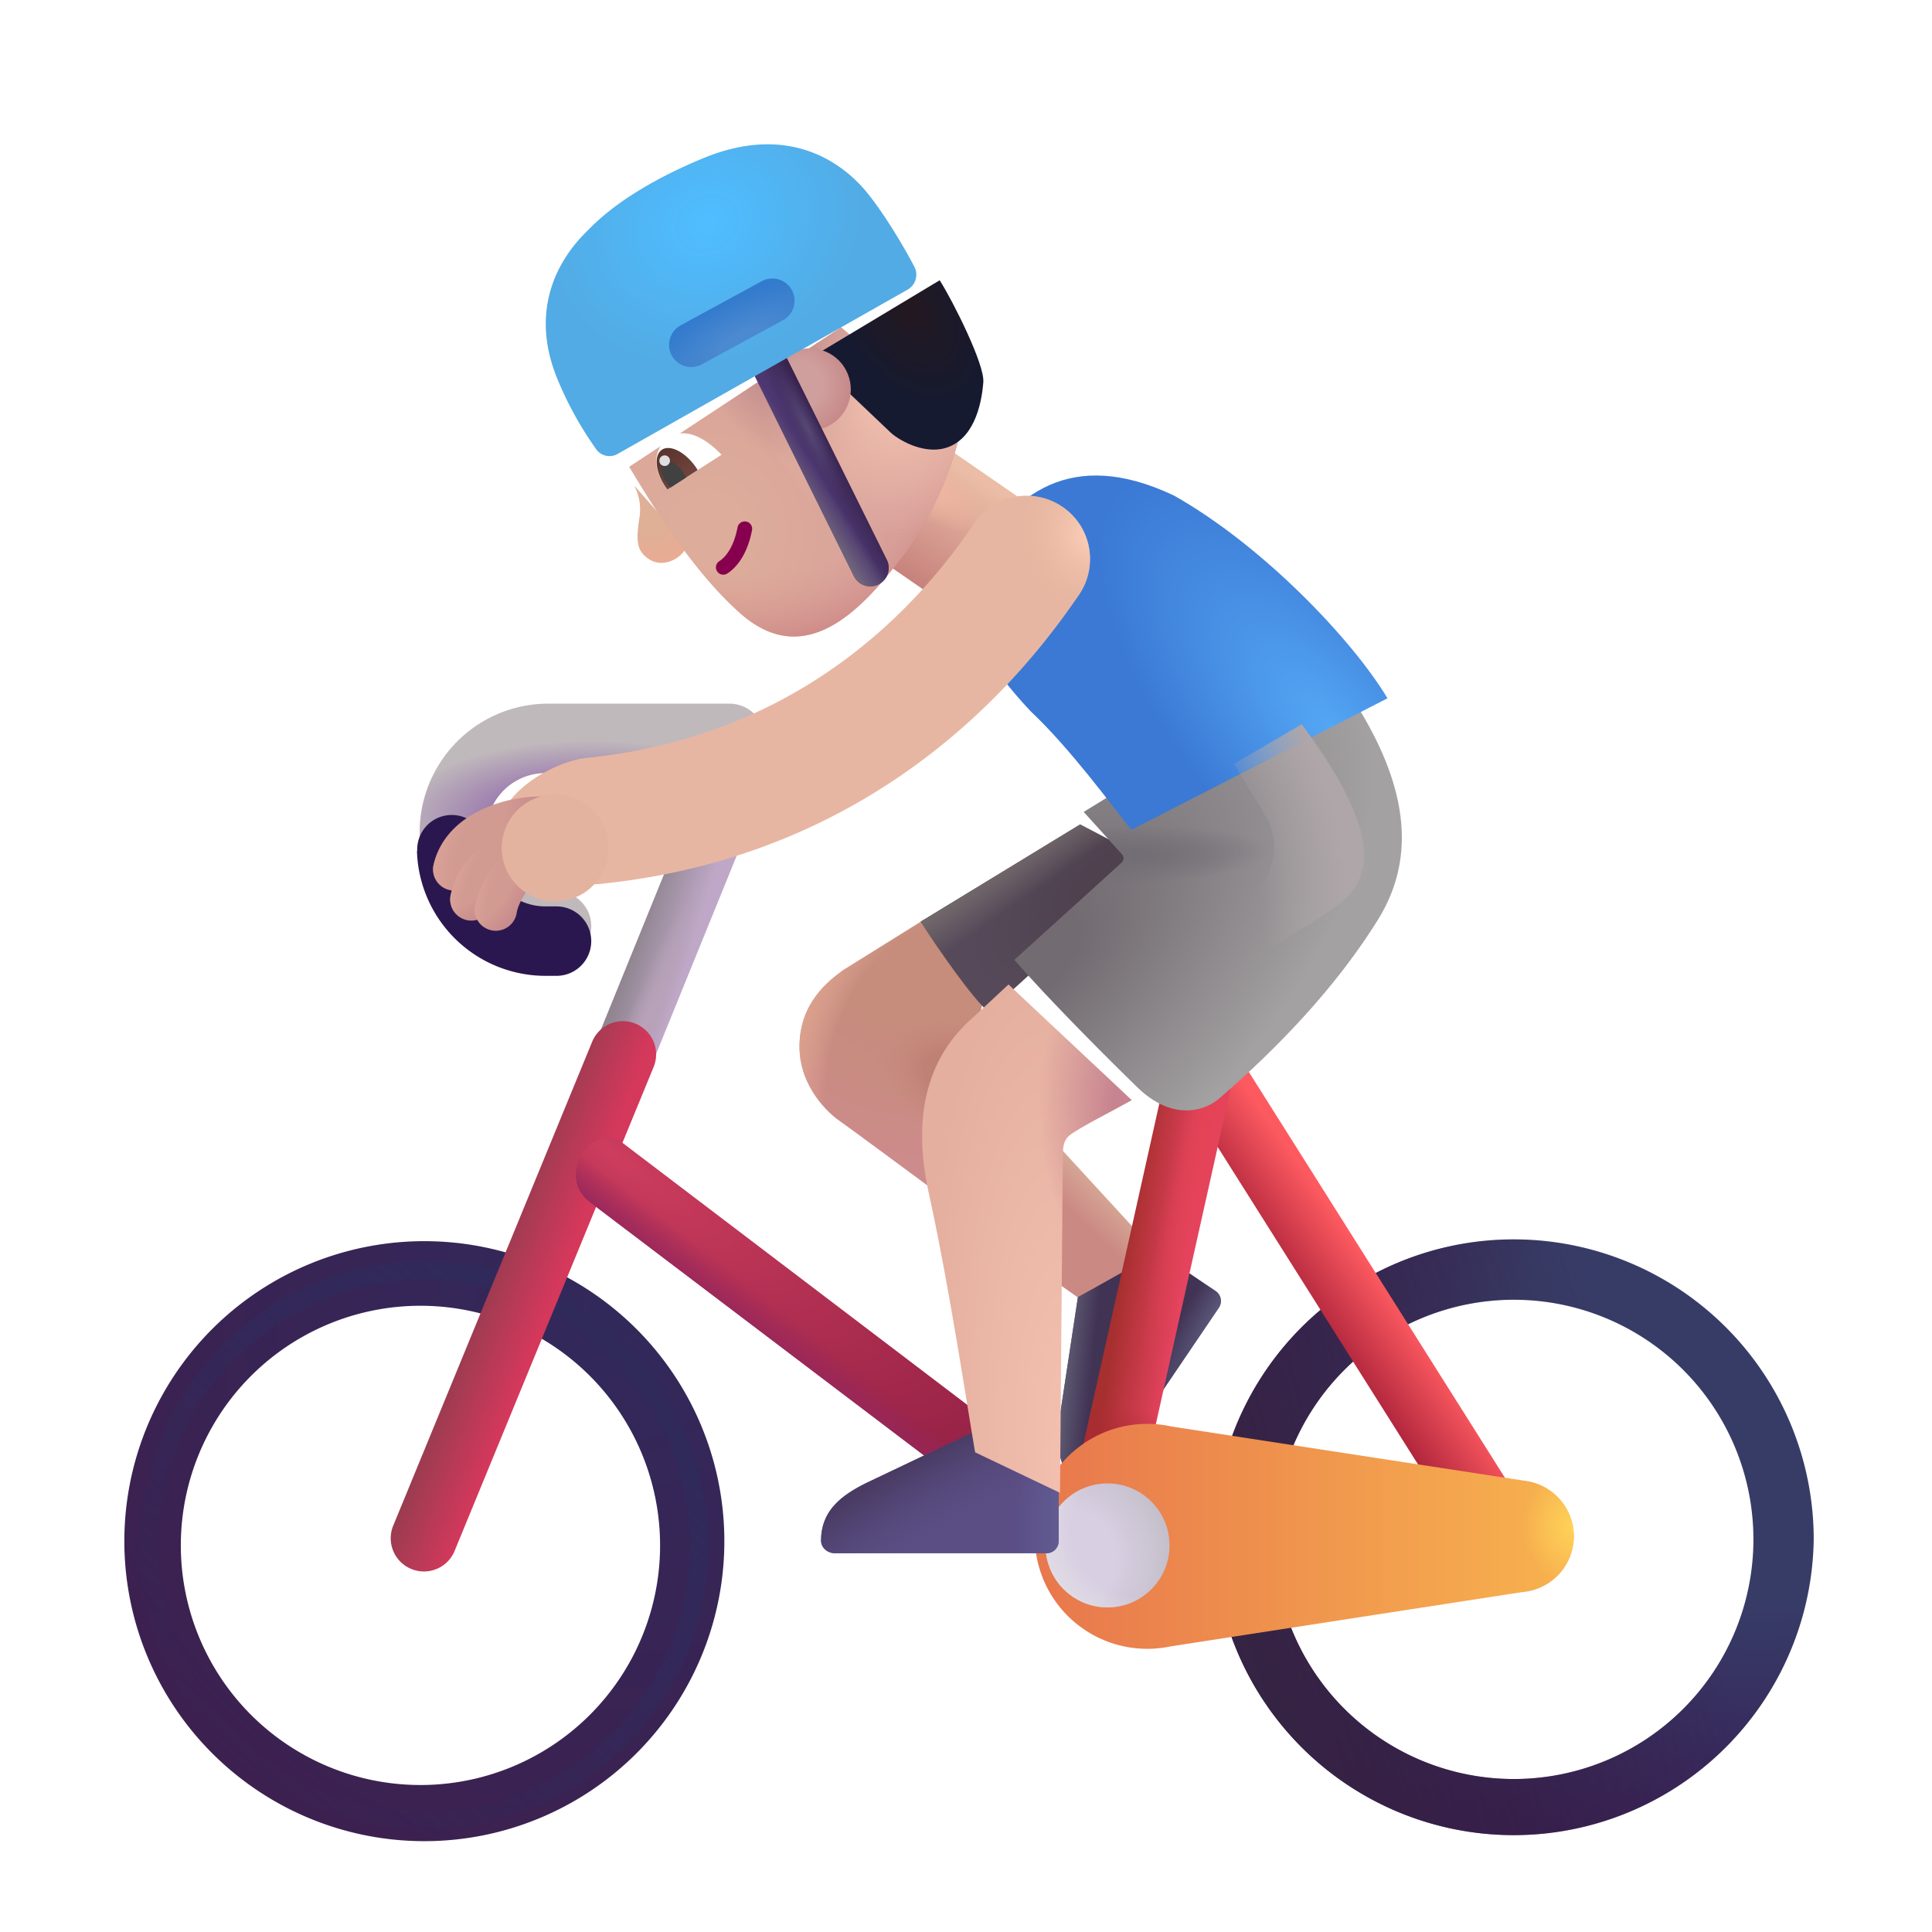 <svg xmlns="http://www.w3.org/2000/svg" xmlns:xlink="http://www.w3.org/1999/xlink" width="32" height="32" viewBox="0 0 32 32"><g fill="none"><g filter="url(#f946id14)"><path fill="url(#f946id0)" fill-rule="evenodd" d="M7.027 21.628a3.969 3.969 0 1 0 0 7.937a3.969 3.969 0 0 0 0-7.937M2.06 25.597a4.969 4.969 0 1 1 9.937 0a4.969 4.969 0 0 1-9.937 0" clip-rule="evenodd"/></g><g filter="url(#f946id15)"><circle cx="7.027" cy="25.597" r="4.555" stroke="url(#f946id1l)" stroke-width=".3"/></g><path fill="url(#f946id1m)" d="m19.158 20.753l-1.826-1.988l-.424 2.058l1.001.706z"/><path fill="#413354" d="m17.853 21.486l-.3 1.98c-.067.476-.04.888.364 1.168c.102.07.237.03.307-.072l1.963-2.901a.2.2 0 0 0-.053-.278l-.952-.644z"/><path fill="url(#f946id1n)" d="m17.853 21.486l-.3 1.98c-.067.476-.04.888.364 1.168c.102.07.237.03.307-.072l1.963-2.901a.2.2 0 0 0-.053-.278l-.952-.644z"/><path fill="url(#f946id1)" d="m17.853 21.486l-.3 1.98c-.067.476-.04.888.364 1.168c.102.07.237.03.307-.072l1.963-2.901a.2.2 0 0 0-.053-.278l-.952-.644z"/><path fill="url(#f946id1o)" fill-rule="evenodd" d="M12.46 12.22a.5.5 0 0 1 .271.653l-2.54 6.247a.5.5 0 1 1-.924-.381l2.54-6.247a.5.5 0 0 1 .653-.272" clip-rule="evenodd"/><path fill="url(#f946id2)" fill-rule="evenodd" d="M12.46 12.22a.5.5 0 0 1 .271.653l-2.54 6.247a.5.5 0 1 1-.924-.381l2.54-6.247a.5.5 0 0 1 .653-.272" clip-rule="evenodd"/><path fill="url(#f946id1p)" fill-rule="evenodd" d="M10.526 16.955a.55.55 0 0 1 .3.718l-3.29 8a.55.55 0 1 1-1.017-.418l3.289-8a.55.55 0 0 1 .718-.3" clip-rule="evenodd"/><path fill="url(#f946id3)" fill-rule="evenodd" d="M9.602 19.183c.101-.222.43-.466.672-.282l6.25 4.75a.55.55 0 1 1-.665.876l-6.081-4.61c-.242-.184-.305-.453-.176-.734" clip-rule="evenodd"/><path fill="url(#f946id1q)" fill-rule="evenodd" d="M9.602 19.183c.101-.222.43-.466.672-.282l6.25 4.75a.55.55 0 1 1-.665.876l-6.081-4.61c-.242-.184-.305-.453-.176-.734" clip-rule="evenodd"/><g filter="url(#f946id16)"><path fill="url(#f946id4)" fill-rule="evenodd" d="M24.973 21.628a3.969 3.969 0 1 0 0 7.938a3.969 3.969 0 0 0 0-7.938m-4.97 3.969a4.969 4.969 0 1 1 9.938 0a4.969 4.969 0 0 1-9.937 0" clip-rule="evenodd"/><path fill="url(#f946id1r)" fill-rule="evenodd" d="M24.973 21.628a3.969 3.969 0 1 0 0 7.938a3.969 3.969 0 0 0 0-7.938m-4.97 3.969a4.969 4.969 0 1 1 9.938 0a4.969 4.969 0 0 1-9.937 0" clip-rule="evenodd"/></g><path fill="url(#f946id1s)" fill-rule="evenodd" d="M19.71 17.241a.55.55 0 0 0-.171.759l4.718 7.476a.55.55 0 1 0 .93-.587l-4.718-7.476a.55.55 0 0 0-.759-.172" clip-rule="evenodd"/><path fill="url(#f946id1t)" fill-rule="evenodd" d="M20.014 17.162a.55.55 0 0 1 .417.656l-1.578 7.078a.55.55 0 1 1-1.073-.24l1.578-7.077a.55.55 0 0 1 .656-.418" clip-rule="evenodd"/><path fill="url(#f946id5)" fill-rule="evenodd" d="M20.014 17.162a.55.55 0 0 1 .417.656l-1.578 7.078a.55.55 0 1 1-1.073-.24l1.578-7.077a.55.55 0 0 1 .656-.418" clip-rule="evenodd"/><path fill="url(#f946id6)" fill-rule="evenodd" d="M20.014 17.162a.55.55 0 0 1 .417.656l-1.578 7.078a.55.55 0 1 1-1.073-.24l1.578-7.077a.55.55 0 0 1 .656-.418" clip-rule="evenodd"/><path fill="url(#f946id7)" d="m13.97 16.065l1.34-.836l1.038 1.04l-.765 3.53c-.513-.38-1.57-1.16-1.688-1.241c-.148-.102-.66-.543-.653-1.239c.008-.71.477-1.071.727-1.254"/><path fill="url(#f946id8)" d="m13.97 16.065l1.34-.836l1.038 1.04l-.765 3.53c-.513-.38-1.57-1.16-1.688-1.241c-.148-.102-.66-.543-.653-1.239c.008-.71.477-1.071.727-1.254"/><path fill="url(#f946id9)" d="m13.97 16.065l1.34-.836l1.038 1.04l-.765 3.53c-.513-.38-1.57-1.16-1.688-1.241c-.148-.102-.66-.543-.653-1.239c.008-.71.477-1.071.727-1.254"/><path fill="url(#f946ida)" d="m15.25 15.265l2.64-1.61l1.208.63l-2.727 2.476c-.269-.232-.84-1.051-1.121-1.496"/><path fill="url(#f946id1u)" d="m15.25 15.265l2.64-1.61l1.208.63l-2.727 2.476c-.269-.232-.84-1.051-1.121-1.496"/><g filter="url(#f946id17)"><path fill="url(#f946id1v)" d="M18.884 27.42a1.863 1.863 0 1 1 .018-3.643l5.899.906a.927.927 0 0 1-.086 1.837z"/><path fill="url(#f946idb)" d="M18.884 27.42a1.863 1.863 0 1 1 .018-3.643l5.899.906a.927.927 0 0 1-.086 1.837z"/></g><circle cx="18.344" cy="25.597" r="1.027" fill="url(#f946idc)"/><circle cx="18.344" cy="25.597" r="1.027" fill="url(#f946idd)"/><g filter="url(#f946id18)"><path fill="#5B4E85" d="m16.07 23.846l-1.809.861c-.431.212-.757.465-.762.956c-.001.124.108.214.231.214h3.504a.2.2 0 0 0 .2-.2v-1.15z"/><path fill="url(#f946id1w)" d="m16.07 23.846l-1.809.861c-.431.212-.757.465-.762.956c-.001.124.108.214.231.214h3.504a.2.2 0 0 0 .2-.2v-1.15z"/><path fill="url(#f946ide)" d="m16.07 23.846l-1.809.861c-.431.212-.757.465-.762.956c-.001.124.108.214.231.214h3.504a.2.2 0 0 0 .2-.2v-1.15z"/></g><path fill="url(#f946id1x)" d="M13.509 8.533h2.154v2.668h-2.154z" transform="rotate(-55.397 13.51 8.533)"/><path fill="url(#f946idf)" d="M13.509 8.533h2.154v2.668h-2.154z" transform="rotate(-55.397 13.51 8.533)"/><g filter="url(#f946id19)"><path fill="url(#f946idg)" d="m16.051 16.62l.553-.514l2.04 1.916c-.273.154-.887.464-1.03.583c-.11.09-.11.234-.11.328l-.047 5.593l-1.406-.671c-.138-.795-.42-2.709-.769-4.301c-.395-1.801.376-2.593.77-2.934"/><path fill="url(#f946idh)" d="m16.051 16.62l.553-.514l2.04 1.916c-.273.154-.887.464-1.03.583c-.11.09-.11.234-.11.328l-.047 5.593l-1.406-.671c-.138-.795-.42-2.709-.769-4.301c-.395-1.801.376-2.593.77-2.934"/></g><g filter="url(#f946id1a)"><path fill="url(#f946idi)" d="m18.335 14.398l-.636-.7l4.031-2.476c1.422 1.867 1.5 3.21.836 4.273s-1.582 2.05-2.617 2.945c-.271.235-.802.362-1.36-.18c-.706-.687-1.577-1.577-2.038-2.113l1.777-1.608a.1.1 0 0 0 .007-.141"/><path fill="url(#f946idj)" d="m18.335 14.398l-.636-.7l4.031-2.476c1.422 1.867 1.5 3.21.836 4.273s-1.582 2.05-2.617 2.945c-.271.235-.802.362-1.36-.18c-.706-.687-1.577-1.577-2.038-2.113l1.777-1.608a.1.1 0 0 0 .007-.141"/></g><g filter="url(#f946id1b)"><path fill="url(#f946idk)" d="M16.066 11.776c.665.625 1.364 1.586 1.672 1.97l4.243-2.18c-.586-.977-2.07-2.532-3.54-3.36c-1.718-.812-2.672 0-3.305 1.07c-.413.852.259 1.782.93 2.5"/></g><g filter="url(#f946id1c)"><path fill="#C0B9BC" d="M12.91 12.23a.575.575 0 0 0-.575-.575h-3.05a2.13 2.13 0 0 0 0 4.259h.183a.575.575 0 1 0 0-1.15h-.183a.98.98 0 1 1 0-1.96h3.05a.575.575 0 0 0 .575-.575"/><path fill="url(#f946idl)" d="M12.91 12.23a.575.575 0 0 0-.575-.575h-3.05a2.13 2.13 0 0 0 0 4.259h.183a.575.575 0 1 0 0-1.15h-.183a.98.98 0 1 1 0-1.96h3.05a.575.575 0 0 0 .575-.575"/></g><g filter="url(#f946id1d)"><path fill="#2B174F" fill-rule="evenodd" d="M8.305 13.843v-.022a.572.572 0 1 0-1.145 0v.022h-.004a2.13 2.13 0 0 0 2.13 2.07h.182a.575.575 0 0 0 0-1.15h-.183a.98.98 0 0 1-.978-.92z" clip-rule="evenodd"/></g><g filter="url(#f946id1e)"><path fill="#E7B6A2" fill-rule="evenodd" d="M17.097 8.894c.479.327.601.98.274 1.46c-.783 1.144-3.152 4.302-7.933 4.787c-.577.059-1.594-.319-1.653-.896s.864-1.134 1.441-1.193c3.844-.39 5.741-2.903 6.411-3.884a1.05 1.05 0 0 1 1.46-.274" clip-rule="evenodd"/><path fill="url(#f946idm)" fill-rule="evenodd" d="M17.097 8.894c.479.327.601.98.274 1.46c-.783 1.144-3.152 4.302-7.933 4.787c-.577.059-1.594-.319-1.653-.896s.864-1.134 1.441-1.193c3.844-.39 5.741-2.903 6.411-3.884a1.05 1.05 0 0 1 1.46-.274" clip-rule="evenodd"/></g><path fill="url(#f946idn)" fill-rule="evenodd" d="M9.291 13.542a.35.35 0 0 1-.35.35a1.65 1.65 0 0 0-.662.15c-.226.106-.37.252-.415.438a.35.35 0 1 1-.68-.166c.113-.466.461-.748.796-.905c.334-.158.7-.217.961-.217a.35.35 0 0 1 .35.35" clip-rule="evenodd"/><path fill="url(#f946ido)" fill-rule="evenodd" d="M9.291 13.542a.35.35 0 0 1-.35.35a1.65 1.65 0 0 0-.662.15c-.226.106-.37.252-.415.438a.35.35 0 1 1-.68-.166c.113-.466.461-.748.796-.905c.334-.158.7-.217.961-.217a.35.35 0 0 1 .35.35" clip-rule="evenodd"/><g filter="url(#f946id1f)"><path fill="url(#f946idp)" d="m20.96 13.515l-.523-.863l1.125-.656c.97 1.312 1.344 2.297.735 2.875c-.488.462-2.87 1.724-4 2.297l2.503-2.415a1 1 0 0 0 .16-1.238"/></g><path fill="url(#f946idq)" fill-rule="evenodd" d="M8.781 14.077a.35.35 0 0 1-.227.44a.6.6 0 0 0-.405.457a.35.35 0 1 1-.684-.152c.05-.223.235-.767.876-.972a.35.35 0 0 1 .44.227" clip-rule="evenodd"/><path fill="url(#f946idr)" fill-rule="evenodd" d="M8.781 14.077a.35.35 0 0 1-.227.44a.6.6 0 0 0-.405.457a.35.35 0 1 1-.684-.152c.05-.223.235-.767.876-.972a.35.35 0 0 1 .44.227" clip-rule="evenodd"/><path fill="url(#f946ids)" fill-rule="evenodd" d="M8.929 14.136a.33.33 0 0 1 0 .403c-.152.125-.343.389-.373.593a.35.35 0 0 1-.692-.101a1.4 1.4 0 0 1 .154-.429c.08-.147.197-.312.354-.443c.15-.123.434-.172.557-.023" clip-rule="evenodd"/><path fill="url(#f946idt)" fill-rule="evenodd" d="M8.929 14.136a.33.33 0 0 1 0 .403c-.152.125-.343.389-.373.593a.35.35 0 0 1-.692-.101a1.4 1.4 0 0 1 .154-.429c.08-.147.197-.312.354-.443c.15-.123.434-.172.557-.023" clip-rule="evenodd"/><g filter="url(#f946id1g)"><circle cx="9.195" cy="14.044" r=".885" fill="#E3B3A0"/></g><path fill="url(#f946idu)" d="M10.758 9.267c-.215-.137-.225-.302-.17-.674a.85.85 0 0 0-.086-.554l.882 1c-.104.235-.411.365-.626.228"/><g filter="url(#f946id1h)"><path fill="url(#f946idv)" d="M12.011 10.009c-.838-.74-1.553-1.954-1.84-2.427l3.509-2.31l1.988 1.671a5.4 5.4 0 0 1-.894 2.02c-.7.949-1.663 2.017-2.763 1.046"/><path fill="url(#f946idw)" d="M12.011 10.009c-.838-.74-1.553-1.954-1.84-2.427l3.509-2.31l1.988 1.671a5.4 5.4 0 0 1-.894 2.02c-.7.949-1.663 2.017-2.763 1.046"/><path fill="url(#f946idx)" d="M12.011 10.009c-.838-.74-1.553-1.954-1.84-2.427l3.509-2.31l1.988 1.671a5.4 5.4 0 0 1-.894 2.02c-.7.949-1.663 2.017-2.763 1.046"/><path fill="url(#f946idy)" d="M12.011 10.009c-.838-.74-1.553-1.954-1.84-2.427l3.509-2.31l1.988 1.671a5.4 5.4 0 0 1-.894 2.02c-.7.949-1.663 2.017-2.763 1.046"/></g><path fill="#86004D" fill-rule="evenodd" d="M11.878 9.463a.12.12 0 0 1 .036-.168c.104-.067.238-.228.302-.56a.122.122 0 1 1 .24.047c-.074.378-.236.605-.41.717a.12.12 0 0 1-.168-.036" clip-rule="evenodd"/><path fill="#fff" d="M10.884 7.523c-.064.24.086.471.166.588l.901-.579c-.569-.594-.98-.335-1.067-.009"/><path fill="url(#f946id1y)" d="m11.556 7.786l-.032-.05c-.175-.251-.428-.38-.564-.285s-.104.376.072.628l.021.03z"/><path fill="#414141" d="M11.363 7.91a1 1 0 0 0-.053-.094c-.098-.14-.237-.213-.31-.161c-.074.05-.055.206.043.346q.03.042.062.075z"/><circle cx="11.008" cy="7.631" r=".088" fill="#DFDFDF" transform="rotate(-66.134 11.008 7.63)"/><g filter="url(#f946id1i)"><path fill="url(#f946idz)" d="M14.322 7.236L13.04 6.018l2.124-1.276c.217.34.745 1.39.723 1.686c-.031.41-.174.97-.641 1.096c-.374.101-.798-.154-.924-.288"/></g><circle cx="13.412" cy="6.45" r=".68" fill="url(#f946id10)" transform="rotate(-66.134 13.412 6.45)"/><path fill="#4D3771" fill-rule="evenodd" d="M12.595 5.735a.305.305 0 0 1 .408.138l1.686 3.4a.304.304 0 1 1-.546.27l-1.686-3.4a.305.305 0 0 1 .138-.408" clip-rule="evenodd"/><path fill="url(#f946id1z)" fill-rule="evenodd" d="M12.595 5.735a.305.305 0 0 1 .408.138l1.686 3.4a.304.304 0 1 1-.546.27l-1.686-3.4a.305.305 0 0 1 .138-.408" clip-rule="evenodd"/><path fill="url(#f946id20)" fill-rule="evenodd" d="M12.595 5.735a.305.305 0 0 1 .408.138l1.686 3.4a.304.304 0 1 1-.546.27l-1.686-3.4a.305.305 0 0 1 .138-.408" clip-rule="evenodd"/><path fill="url(#f946id11)" fill-rule="evenodd" d="M12.595 5.735a.305.305 0 0 1 .408.138l1.686 3.4a.304.304 0 1 1-.546.27l-1.686-3.4a.305.305 0 0 1 .138-.408" clip-rule="evenodd"/><g filter="url(#f946id1j)"><path fill="url(#f946id12)" d="m15.027 4.951l-4.791 2.714a.27.27 0 0 1-.355-.066a5.8 5.8 0 0 1-.642-1.156c-.62-1.482.393-2.37.525-2.505c.19-.196.72-.686 1.88-1.166c1.36-.565 2.262.012 2.715.566c.284.348.6.876.787 1.232a.286.286 0 0 1-.119.381"/></g><g filter="url(#f946id1k)"><path fill="url(#f946id13)" d="M11.126 5.888a.37.37 0 0 1 .147-.499l1.329-.723a.368.368 0 1 1 .351.646l-1.329.723a.37.37 0 0 1-.498-.147"/></g><defs><radialGradient id="f946id0" cx="0" cy="0" r="1" gradientTransform="rotate(126.943 -.277 13.405)scale(9.775 9.436)" gradientUnits="userSpaceOnUse"><stop stop-color="#32295B"/><stop offset="1" stop-color="#3C2150"/></radialGradient><radialGradient id="f946id1" cx="0" cy="0" r="1" gradientTransform="matrix(-1.531 2.453 -.445 -.277 20.3 21.573)" gradientUnits="userSpaceOnUse"><stop stop-color="#5D5C7E"/><stop offset="1" stop-color="#5D5C7E" stop-opacity="0"/></radialGradient><radialGradient id="f946id2" cx="0" cy="0" r="1" gradientTransform="rotate(-68.026 18.045 .767)scale(2.881 .325)" gradientUnits="userSpaceOnUse"><stop stop-color="#BAA3B9"/><stop offset="1" stop-color="#BAA3B9" stop-opacity="0"/></radialGradient><radialGradient id="f946id3" cx="0" cy="0" r="1" gradientTransform="matrix(6.719 4.828 -1.316 1.831 10.176 19.136)" gradientUnits="userSpaceOnUse"><stop stop-color="#CE3D5E"/><stop offset="1" stop-color="#932145"/></radialGradient><radialGradient id="f946id4" cx="0" cy="0" r="1" gradientTransform="rotate(134.451 9.881 17.379)scale(9.806 9.465)" gradientUnits="userSpaceOnUse"><stop offset=".427" stop-color="#373C67"/><stop offset="1" stop-color="#38144F"/></radialGradient><radialGradient id="f946id5" cx="0" cy="0" r="1" gradientTransform="rotate(103.707 2.971 16.92)scale(4.616 .441)" gradientUnits="userSpaceOnUse"><stop stop-color="#E44354"/><stop offset="1" stop-color="#E44354" stop-opacity="0"/></radialGradient><radialGradient id="f946id6" cx="0" cy="0" r="1" gradientTransform="matrix(-.031 -1.062 1.655 -.049 18.457 24.37)" gradientUnits="userSpaceOnUse"><stop stop-color="#AC2735"/><stop offset="1" stop-color="#AC2735" stop-opacity="0"/></radialGradient><radialGradient id="f946id7" cx="0" cy="0" r="1" gradientTransform="matrix(-.281 3.993 -5.054 -.356 15.37 15.807)" gradientUnits="userSpaceOnUse"><stop offset=".321" stop-color="#C68C7C"/><stop offset=".868" stop-color="#CD8B8B"/></radialGradient><radialGradient id="f946id8" cx="0" cy="0" r="1" gradientTransform="matrix(1.219 .453 -.35 .941 15.738 17.776)" gradientUnits="userSpaceOnUse"><stop offset=".346" stop-color="#C08175"/><stop offset="1" stop-color="#C88D7E" stop-opacity="0"/></radialGradient><radialGradient id="f946id9" cx="0" cy="0" r="1" gradientTransform="rotate(-167.255 8.845 8.043)scale(2.691 3.586)" gradientUnits="userSpaceOnUse"><stop offset=".738" stop-color="#ECB19F" stop-opacity="0"/><stop offset="1" stop-color="#DCA28A"/><stop offset="1" stop-color="#ECB19F"/></radialGradient><radialGradient id="f946ida" cx="0" cy="0" r="1" gradientTransform="rotate(143.881 6.87 10.241)scale(2.863 1.232)" gradientUnits="userSpaceOnUse"><stop offset=".255" stop-color="#4F414E"/><stop offset="1" stop-color="#564A5A"/></radialGradient><radialGradient id="f946idb" cx="0" cy="0" r="1" gradientTransform="matrix(-.867 0 0 -.969 25.574 25.433)" gradientUnits="userSpaceOnUse"><stop stop-color="#FFD359"/><stop offset="1" stop-color="#FFD359" stop-opacity="0"/></radialGradient><radialGradient id="f946idc" cx="0" cy="0" r="1" gradientTransform="matrix(1.562 -.656 .668 1.59 17.676 25.792)" gradientUnits="userSpaceOnUse"><stop offset=".47" stop-color="#D8CFE2"/><stop offset="1" stop-color="#C5BFCB"/></radialGradient><radialGradient id="f946idd" cx="0" cy="0" r="1" gradientTransform="rotate(151.189 6.187 15.086)scale(1.783)" gradientUnits="userSpaceOnUse"><stop offset=".632" stop-color="#E2DFE5" stop-opacity="0"/><stop offset="1" stop-color="#E2DFE5"/></radialGradient><radialGradient id="f946ide" cx="0" cy="0" r="1" gradientTransform="matrix(-1.109 -2 6.42 -3.561 16.254 26.136)" gradientUnits="userSpaceOnUse"><stop offset=".301" stop-color="#5C4F86" stop-opacity="0"/><stop offset=".943" stop-color="#493B63"/></radialGradient><radialGradient id="f946idf" cx="0" cy="0" r="1" gradientTransform="matrix(.031 1.421 -.525 .012 14.934 9.517)" gradientUnits="userSpaceOnUse"><stop offset=".18" stop-color="#F0B8A2"/><stop offset="1" stop-color="#F0B8A2" stop-opacity="0"/></radialGradient><radialGradient id="f946idg" cx="0" cy="0" r="1" gradientTransform="matrix(-.75 -8.781 2.529 -.216 17.895 24.526)" gradientUnits="userSpaceOnUse"><stop offset=".122" stop-color="#F3C0B0"/><stop offset="1" stop-color="#E4AF9F"/></radialGradient><radialGradient id="f946idh" cx="0" cy="0" r="1" gradientTransform="matrix(-1.688 .062 -.112 -3.016 18.8 18.245)" gradientUnits="userSpaceOnUse"><stop offset=".284" stop-color="#C78490"/><stop offset="1" stop-color="#C78490" stop-opacity="0"/></radialGradient><radialGradient id="f946idi" cx="0" cy="0" r="1" gradientTransform="matrix(5.125 -4.93 2.613 2.717 16.77 16.151)" gradientUnits="userSpaceOnUse"><stop offset=".148" stop-color="#726B71"/><stop offset="1" stop-color="#A3A1A2"/></radialGradient><radialGradient id="f946idj" cx="0" cy="0" r="1" gradientTransform="matrix(2.594 -.094 .018 .499 18.191 14.433)" gradientUnits="userSpaceOnUse"><stop offset=".22" stop-color="#736E75"/><stop offset="1" stop-color="#736E75" stop-opacity="0"/></radialGradient><radialGradient id="f946idk" cx="0" cy="0" r="1" gradientTransform="matrix(-3.5 -4.063 1.709 -1.472 21.082 12.12)" gradientUnits="userSpaceOnUse"><stop stop-color="#54A7F5"/><stop offset="1" stop-color="#3B79D4"/></radialGradient><radialGradient id="f946idl" cx="0" cy="0" r="1" gradientTransform="matrix(3.252 0 0 1.299 10.033 13.558)" gradientUnits="userSpaceOnUse"><stop offset=".254" stop-color="#8C5EA8"/><stop offset="1" stop-color="#8C5EA8" stop-opacity="0"/></radialGradient><radialGradient id="f946idm" cx="0" cy="0" r="1" gradientTransform="rotate(158.559 7.89 6.347)scale(1.111 1.238)" gradientUnits="userSpaceOnUse"><stop stop-color="#FCCEB9"/><stop offset="1" stop-color="#EBBCA0" stop-opacity="0"/><stop offset="1" stop-color="#FCCEB9" stop-opacity="0"/></radialGradient><radialGradient id="f946idn" cx="0" cy="0" r="1" gradientTransform="matrix(1.709 .929 -1.024 1.884 6.983 13.387)" gradientUnits="userSpaceOnUse"><stop offset=".686" stop-color="#D29B92"/><stop offset="1" stop-color="#C7898C"/></radialGradient><radialGradient id="f946ido" cx="0" cy="0" r="1" gradientTransform="rotate(-169.577 4.86 6.866)scale(1.333 2.062)" gradientUnits="userSpaceOnUse"><stop offset=".68" stop-color="#DBA398" stop-opacity="0"/><stop offset="1" stop-color="#DBA398"/></radialGradient><radialGradient id="f946idp" cx="0" cy="0" r="1" gradientTransform="matrix(5.5 -1.438 2.005 7.67 17.332 15.308)" gradientUnits="userSpaceOnUse"><stop offset=".625" stop-color="#AFA6A9" stop-opacity="0"/><stop offset=".905" stop-color="#AFA6A9"/></radialGradient><radialGradient id="f946idq" cx="0" cy="0" r="1" gradientTransform="matrix(1.048 .758 -1.025 1.416 7.359 14.07)" gradientUnits="userSpaceOnUse"><stop offset=".686" stop-color="#D29B92"/><stop offset="1" stop-color="#C7898C"/></radialGradient><radialGradient id="f946idr" cx="0" cy="0" r="1" gradientTransform="rotate(-167.973 4.898 7.064)scale(.834 1.786)" gradientUnits="userSpaceOnUse"><stop offset=".68" stop-color="#DBA398" stop-opacity="0"/><stop offset="1" stop-color="#DBA398"/></radialGradient><radialGradient id="f946ids" cx="0" cy="0" r="1" gradientTransform="matrix(1.016 .599 -.824 1.399 7.692 14.378)" gradientUnits="userSpaceOnUse"><stop offset=".686" stop-color="#D29B92"/><stop offset="1" stop-color="#C7898C"/></radialGradient><radialGradient id="f946idt" cx="0" cy="0" r="1" gradientTransform="matrix(-.75 -.078 .173 -1.664 8.553 15.15)" gradientUnits="userSpaceOnUse"><stop offset=".68" stop-color="#DBA398" stop-opacity="0"/><stop offset="1" stop-color="#DBA398"/></radialGradient><radialGradient id="f946idu" cx="0" cy="0" r="1" gradientTransform="matrix(.703 .454 -.356 .552 10.702 8.537)" gradientUnits="userSpaceOnUse"><stop offset=".391" stop-color="#DFAF96"/><stop offset="1" stop-color="#E8AC93"/></radialGradient><radialGradient id="f946idv" cx="0" cy="0" r="1" gradientTransform="matrix(3.194 -1.292 1.341 3.313 11.482 8.64)" gradientUnits="userSpaceOnUse"><stop offset=".164" stop-color="#DDAC9A"/><stop offset="1" stop-color="#D79F9B"/></radialGradient><radialGradient id="f946idw" cx="0" cy="0" r="1" gradientTransform="matrix(1.191 1.589 -1.282 .961 12.963 5.716)" gradientUnits="userSpaceOnUse"><stop stop-color="#B27D80"/><stop offset="1" stop-color="#B27D80" stop-opacity="0"/></radialGradient><radialGradient id="f946idx" cx="0" cy="0" r="1" gradientTransform="matrix(.902 3.323 -3.952 1.072 12.364 7.179)" gradientUnits="userSpaceOnUse"><stop offset=".622" stop-color="#DBA096" stop-opacity="0"/><stop offset="1" stop-color="#CB8583"/></radialGradient><radialGradient id="f946idy" cx="0" cy="0" r="1" gradientTransform="matrix(-.827 2.008 -2.095 -.863 14.6 6.556)" gradientUnits="userSpaceOnUse"><stop offset=".223" stop-color="#ECBAAA"/><stop offset="1" stop-color="#ECBAAA" stop-opacity="0"/></radialGradient><radialGradient id="f946idz" cx="0" cy="0" r="1" gradientTransform="matrix(.921 1.635 -1.072 .603 14.666 5.209)" gradientUnits="userSpaceOnUse"><stop stop-color="#231820"/><stop offset="1" stop-color="#151A31"/></radialGradient><radialGradient id="f946id10" cx="0" cy="0" r="1" gradientTransform="rotate(83.69 3.212 10.617)scale(.996)" gradientUnits="userSpaceOnUse"><stop offset=".392" stop-color="#CF9F9D"/><stop offset="1" stop-color="#C58284"/></radialGradient><radialGradient id="f946id11" cx="0" cy="0" r="1" gradientTransform="matrix(.194 -.096 .565 1.135 13.374 7.094)" gradientUnits="userSpaceOnUse"><stop stop-color="#564975"/><stop offset="1" stop-color="#4D3A6E" stop-opacity="0"/></radialGradient><radialGradient id="f946id12" cx="0" cy="0" r="1" gradientTransform="matrix(1.101 2.215 -2.603 1.295 11.708 3.85)" gradientUnits="userSpaceOnUse"><stop offset=".045" stop-color="#4FBDFF"/><stop offset=".919" stop-color="#52ABE4"/></radialGradient><radialGradient id="f946id13" cx="0" cy="0" r="1" gradientTransform="rotate(-117.114 7.871 -.923)scale(.71 1.822)" gradientUnits="userSpaceOnUse"><stop offset=".218" stop-color="#4B89D0"/><stop offset="1" stop-color="#337BCD"/></radialGradient><filter id="f946id14" width="9.938" height="9.938" x="2.059" y="20.628" color-interpolation-filters="sRGB" filterUnits="userSpaceOnUse"><feFlood flood-opacity="0" result="BackgroundImageFix"/><feBlend in="SourceGraphic" in2="BackgroundImageFix" result="shape"/><feColorMatrix in="SourceAlpha" result="hardAlpha" values="0 0 0 0 0 0 0 0 0 0 0 0 0 0 0 0 0 0 127 0"/><feOffset/><feGaussianBlur stdDeviation=".25"/><feComposite in2="hardAlpha" k2="-1" k3="1" operator="arithmetic"/><feColorMatrix values="0 0 0 0 0.227 0 0 0 0 0.157 0 0 0 0 0.275 0 0 0 1 0"/><feBlend in2="shape" result="effect1_innerShadow_3987_23422"/></filter><filter id="f946id15" width="10.409" height="10.409" x="1.823" y="20.392" color-interpolation-filters="sRGB" filterUnits="userSpaceOnUse"><feFlood flood-opacity="0" result="BackgroundImageFix"/><feBlend in="SourceGraphic" in2="BackgroundImageFix" result="shape"/><feGaussianBlur result="effect1_foregroundBlur_3987_23422" stdDeviation=".25"/></filter><filter id="f946id16" width="10.037" height="10.037" x="20.004" y="20.528" color-interpolation-filters="sRGB" filterUnits="userSpaceOnUse"><feFlood flood-opacity="0" result="BackgroundImageFix"/><feBlend in="SourceGraphic" in2="BackgroundImageFix" result="shape"/><feColorMatrix in="SourceAlpha" result="hardAlpha" values="0 0 0 0 0 0 0 0 0 0 0 0 0 0 0 0 0 0 127 0"/><feOffset dx=".1" dy="-.1"/><feGaussianBlur stdDeviation=".2"/><feComposite in2="hardAlpha" k2="-1" k3="1" operator="arithmetic"/><feColorMatrix values="0 0 0 0 0.153 0 0 0 0 0.086 0 0 0 0 0.165 0 0 0 1 0"/><feBlend in2="shape" result="effect1_innerShadow_3987_23422"/></filter><filter id="f946id17" width="9.188" height="4.077" x="16.637" y="23.483" color-interpolation-filters="sRGB" filterUnits="userSpaceOnUse"><feFlood flood-opacity="0" result="BackgroundImageFix"/><feBlend in="SourceGraphic" in2="BackgroundImageFix" result="shape"/><feColorMatrix in="SourceAlpha" result="hardAlpha" values="0 0 0 0 0 0 0 0 0 0 0 0 0 0 0 0 0 0 127 0"/><feOffset dx=".25" dy="-.25"/><feGaussianBlur stdDeviation=".25"/><feComposite in2="hardAlpha" k2="-1" k3="1" operator="arithmetic"/><feColorMatrix values="0 0 0 0 0.702 0 0 0 0 0.341 0 0 0 0 0.255 0 0 0 1 0"/><feBlend in2="shape" result="effect1_innerShadow_3987_23422"/><feColorMatrix in="SourceAlpha" result="hardAlpha" values="0 0 0 0 0 0 0 0 0 0 0 0 0 0 0 0 0 0 127 0"/><feOffset dx=".25" dy=".1"/><feGaussianBlur stdDeviation=".25"/><feComposite in2="hardAlpha" k2="-1" k3="1" operator="arithmetic"/><feColorMatrix values="0 0 0 0 0.894 0 0 0 0 0.49 0 0 0 0 0.196 0 0 0 1 0"/><feBlend in2="effect1_innerShadow_3987_23422" result="effect2_innerShadow_3987_23422"/></filter><filter id="f946id18" width="4.034" height="2.181" x="13.499" y="23.696" color-interpolation-filters="sRGB" filterUnits="userSpaceOnUse"><feFlood flood-opacity="0" result="BackgroundImageFix"/><feBlend in="SourceGraphic" in2="BackgroundImageFix" result="shape"/><feColorMatrix in="SourceAlpha" result="hardAlpha" values="0 0 0 0 0 0 0 0 0 0 0 0 0 0 0 0 0 0 127 0"/><feOffset dx=".1" dy="-.15"/><feGaussianBlur stdDeviation=".125"/><feComposite in2="hardAlpha" k2="-1" k3="1" operator="arithmetic"/><feColorMatrix values="0 0 0 0 0.275 0 0 0 0 0.188 0 0 0 0 0.525 0 0 0 1 0"/><feBlend in2="shape" result="effect1_innerShadow_3987_23422"/></filter><filter id="f946id19" width="3.572" height="8.62" x="15.172" y="16.106" color-interpolation-filters="sRGB" filterUnits="userSpaceOnUse"><feFlood flood-opacity="0" result="BackgroundImageFix"/><feBlend in="SourceGraphic" in2="BackgroundImageFix" result="shape"/><feColorMatrix in="SourceAlpha" result="hardAlpha" values="0 0 0 0 0 0 0 0 0 0 0 0 0 0 0 0 0 0 127 0"/><feOffset dx=".1" dy=".2"/><feGaussianBlur stdDeviation=".1"/><feComposite in2="hardAlpha" k2="-1" k3="1" operator="arithmetic"/><feColorMatrix values="0 0 0 0 0.941 0 0 0 0 0.71 0 0 0 0 0.624 0 0 0 1 0"/><feBlend in2="shape" result="effect1_innerShadow_3987_23422"/></filter><filter id="f946id1a" width="6.668" height="7.67" x="16.551" y="10.972" color-interpolation-filters="sRGB" filterUnits="userSpaceOnUse"><feFlood flood-opacity="0" result="BackgroundImageFix"/><feBlend in="SourceGraphic" in2="BackgroundImageFix" result="shape"/><feColorMatrix in="SourceAlpha" result="hardAlpha" values="0 0 0 0 0 0 0 0 0 0 0 0 0 0 0 0 0 0 127 0"/><feOffset dx=".25" dy="-.25"/><feGaussianBlur stdDeviation=".625"/><feComposite in2="hardAlpha" k2="-1" k3="1" operator="arithmetic"/><feColorMatrix values="0 0 0 0 0.482 0 0 0 0 0.361 0 0 0 0 0.557 0 0 0 1 0"/><feBlend in2="shape" result="effect1_innerShadow_3987_23422"/></filter><filter id="f946id1b" width="7.971" height="5.869" x="15.009" y="7.876" color-interpolation-filters="sRGB" filterUnits="userSpaceOnUse"><feFlood flood-opacity="0" result="BackgroundImageFix"/><feBlend in="SourceGraphic" in2="BackgroundImageFix" result="shape"/><feColorMatrix in="SourceAlpha" result="hardAlpha" values="0 0 0 0 0 0 0 0 0 0 0 0 0 0 0 0 0 0 127 0"/><feOffset dx="1"/><feGaussianBlur stdDeviation=".75"/><feComposite in2="hardAlpha" k2="-1" k3="1" operator="arithmetic"/><feColorMatrix values="0 0 0 0 0.282 0 0 0 0 0.412 0 0 0 0 0.718 0 0 0 1 0"/><feBlend in2="shape" result="effect1_innerShadow_3987_23422"/></filter><filter id="f946id1c" width="6.005" height="4.259" x="6.906" y="11.655" color-interpolation-filters="sRGB" filterUnits="userSpaceOnUse"><feFlood flood-opacity="0" result="BackgroundImageFix"/><feBlend in="SourceGraphic" in2="BackgroundImageFix" result="shape"/><feColorMatrix in="SourceAlpha" result="hardAlpha" values="0 0 0 0 0 0 0 0 0 0 0 0 0 0 0 0 0 0 127 0"/><feOffset dx="-.25"/><feGaussianBlur stdDeviation=".5"/><feComposite in2="hardAlpha" k2="-1" k3="1" operator="arithmetic"/><feColorMatrix values="0 0 0 0 0.576 0 0 0 0 0.506 0 0 0 0 0.529 0 0 0 1 0"/><feBlend in2="shape" result="effect1_innerShadow_3987_23422"/></filter><filter id="f946id1d" width="3.137" height="2.915" x="6.906" y="13.249" color-interpolation-filters="sRGB" filterUnits="userSpaceOnUse"><feFlood flood-opacity="0" result="BackgroundImageFix"/><feBlend in="SourceGraphic" in2="BackgroundImageFix" result="shape"/><feColorMatrix in="SourceAlpha" result="hardAlpha" values="0 0 0 0 0 0 0 0 0 0 0 0 0 0 0 0 0 0 127 0"/><feOffset dx="-.25" dy=".25"/><feGaussianBlur stdDeviation=".25"/><feComposite in2="hardAlpha" k2="-1" k3="1" operator="arithmetic"/><feColorMatrix values="0 0 0 0 0.165 0 0 0 0 0.118 0 0 0 0 0.231 0 0 0 1 0"/><feBlend in2="shape" result="effect1_innerShadow_3987_23422"/></filter><filter id="f946id1e" width="10.272" height="6.937" x="7.782" y="8.211" color-interpolation-filters="sRGB" filterUnits="userSpaceOnUse"><feFlood flood-opacity="0" result="BackgroundImageFix"/><feBlend in="SourceGraphic" in2="BackgroundImageFix" result="shape"/><feColorMatrix in="SourceAlpha" result="hardAlpha" values="0 0 0 0 0 0 0 0 0 0 0 0 0 0 0 0 0 0 127 0"/><feOffset dx=".5" dy="-.5"/><feGaussianBlur stdDeviation=".375"/><feComposite in2="hardAlpha" k2="-1" k3="1" operator="arithmetic"/><feColorMatrix values="0 0 0 0 0.792 0 0 0 0 0.545 0 0 0 0 0.569 0 0 0 1 0"/><feBlend in2="shape" result="effect1_innerShadow_3987_23422"/></filter><filter id="f946id1f" width="5.496" height="6.372" x="17.697" y="11.396" color-interpolation-filters="sRGB" filterUnits="userSpaceOnUse"><feFlood flood-opacity="0" result="BackgroundImageFix"/><feBlend in="SourceGraphic" in2="BackgroundImageFix" result="shape"/><feGaussianBlur result="effect1_foregroundBlur_3987_23422" stdDeviation=".3"/></filter><filter id="f946id1g" width="2.969" height="2.969" x="7.711" y="12.559" color-interpolation-filters="sRGB" filterUnits="userSpaceOnUse"><feFlood flood-opacity="0" result="BackgroundImageFix"/><feBlend in="SourceGraphic" in2="BackgroundImageFix" result="shape"/><feGaussianBlur result="effect1_foregroundBlur_3987_23422" stdDeviation=".3"/></filter><filter id="f946id1h" width="5.746" height="5.269" x="10.171" y="5.273" color-interpolation-filters="sRGB" filterUnits="userSpaceOnUse"><feFlood flood-opacity="0" result="BackgroundImageFix"/><feBlend in="SourceGraphic" in2="BackgroundImageFix" result="shape"/><feColorMatrix in="SourceAlpha" result="hardAlpha" values="0 0 0 0 0 0 0 0 0 0 0 0 0 0 0 0 0 0 127 0"/><feOffset dx=".25" dy=".15"/><feGaussianBlur stdDeviation=".15"/><feComposite in2="hardAlpha" k2="-1" k3="1" operator="arithmetic"/><feColorMatrix values="0 0 0 0 1 0 0 0 0 0.745 0 0 0 0 0.655 0 0 0 1 0"/><feBlend in2="shape" result="effect1_innerShadow_3987_23422"/></filter><filter id="f946id1i" width="3.248" height="2.905" x="13.04" y="4.642" color-interpolation-filters="sRGB" filterUnits="userSpaceOnUse"><feFlood flood-opacity="0" result="BackgroundImageFix"/><feBlend in="SourceGraphic" in2="BackgroundImageFix" result="shape"/><feColorMatrix in="SourceAlpha" result="hardAlpha" values="0 0 0 0 0 0 0 0 0 0 0 0 0 0 0 0 0 0 127 0"/><feOffset dx=".4" dy="-.1"/><feGaussianBlur stdDeviation=".25"/><feComposite in2="hardAlpha" k2="-1" k3="1" operator="arithmetic"/><feColorMatrix values="0 0 0 0 0.078 0 0 0 0 0.075 0 0 0 0 0.125 0 0 0 1 0"/><feBlend in2="shape" result="effect1_innerShadow_3987_23422"/></filter><filter id="f946id1j" width="6.138" height="5.314" x="9.04" y="2.39" color-interpolation-filters="sRGB" filterUnits="userSpaceOnUse"><feFlood flood-opacity="0" result="BackgroundImageFix"/><feBlend in="SourceGraphic" in2="BackgroundImageFix" result="shape"/><feColorMatrix in="SourceAlpha" result="hardAlpha" values="0 0 0 0 0 0 0 0 0 0 0 0 0 0 0 0 0 0 127 0"/><feOffset dy="-.15"/><feGaussianBlur stdDeviation=".3"/><feComposite in2="hardAlpha" k2="-1" k3="1" operator="arithmetic"/><feColorMatrix values="0 0 0 0 0.306 0 0 0 0 0.557 0 0 0 0 0.882 0 0 0 1 0"/><feBlend in2="shape" result="effect1_innerShadow_3987_23422"/></filter><filter id="f946id1k" width="2.064" height="1.459" x="11.081" y="4.622" color-interpolation-filters="sRGB" filterUnits="userSpaceOnUse"><feFlood flood-opacity="0" result="BackgroundImageFix"/><feBlend in="SourceGraphic" in2="BackgroundImageFix" result="shape"/><feColorMatrix in="SourceAlpha" result="hardAlpha" values="0 0 0 0 0 0 0 0 0 0 0 0 0 0 0 0 0 0 127 0"/><feOffset/><feGaussianBlur stdDeviation=".25"/><feComposite in2="hardAlpha" k2="-1" k3="1" operator="arithmetic"/><feColorMatrix values="0 0 0 0 0.137 0 0 0 0 0.482 0 0 0 0 0.796 0 0 0 1 0"/><feBlend in2="shape" result="effect1_innerShadow_3987_23422"/></filter><linearGradient id="f946id1l" x1="9.238" x2="3.207" y1="21.933" y2="28.964" gradientUnits="userSpaceOnUse"><stop stop-color="#302A5B"/><stop offset="1" stop-color="#302A5B" stop-opacity="0"/></linearGradient><linearGradient id="f946id1m" x1="17.707" x2="18.676" y1="21.136" y2="20.13" gradientUnits="userSpaceOnUse"><stop offset=".573" stop-color="#CB8983"/><stop offset="1" stop-color="#D5A595"/></linearGradient><linearGradient id="f946id1n" x1="22.223" x2="17.629" y1="22.704" y2="22.245" gradientUnits="userSpaceOnUse"><stop offset=".891" stop-color="#615F76" stop-opacity="0"/><stop offset="1" stop-color="#615F76"/></linearGradient><linearGradient id="f946id1o" x1="11.504" x2="10.629" y1="15.527" y2="15.245" gradientUnits="userSpaceOnUse"><stop stop-color="#BFA8C7"/><stop offset="1" stop-color="#908590"/></linearGradient><linearGradient id="f946id1p" x1="9.738" x2="8.457" y1="20.48" y2="19.995" gradientUnits="userSpaceOnUse"><stop offset=".146" stop-color="#D4385B"/><stop offset="1" stop-color="#973C50"/></linearGradient><linearGradient id="f946id1q" x1="12.957" x2="13.348" y1="22.526" y2="22.026" gradientUnits="userSpaceOnUse"><stop stop-color="#96275E"/><stop offset="1" stop-color="#96275E" stop-opacity="0"/><stop offset="1" stop-color="#9C2649" stop-opacity="0"/></linearGradient><linearGradient id="f946id1r" x1="20.004" x2="27.759" y1="28.038" y2="25.597" gradientUnits="userSpaceOnUse"><stop stop-color="#352542"/><stop offset="1" stop-color="#352542" stop-opacity="0"/></linearGradient><linearGradient id="f946id1s" x1="23.785" x2="22.723" y1="22.464" y2="23.214" gradientUnits="userSpaceOnUse"><stop stop-color="#FD5A60"/><stop offset="1" stop-color="#AF253C"/></linearGradient><linearGradient id="f946id1t" x1="19.582" x2="18.566" y1="21.237" y2="21.089" gradientUnits="userSpaceOnUse"><stop stop-color="#E5435F"/><stop offset="1" stop-color="#A62F2F"/></linearGradient><linearGradient id="f946id1u" x1="16.59" x2="16.957" y1="14.362" y2="14.894" gradientUnits="userSpaceOnUse"><stop stop-color="#72696B"/><stop offset="1" stop-color="#72696B" stop-opacity="0"/></linearGradient><linearGradient id="f946id1v" x1="25.301" x2="16.637" y1="25.597" y2="25.597" gradientUnits="userSpaceOnUse"><stop stop-color="#F7B14E"/><stop offset="1" stop-color="#E8774D"/></linearGradient><linearGradient id="f946id1w" x1="17.434" x2="16.676" y1="25.464" y2="25.464" gradientUnits="userSpaceOnUse"><stop stop-color="#605C92"/><stop offset="1" stop-color="#605C92" stop-opacity="0"/></linearGradient><linearGradient id="f946id1x" x1="15.52" x2="13.475" y1="9.995" y2="10.078" gradientUnits="userSpaceOnUse"><stop stop-color="#EBBDA6"/><stop offset="1" stop-color="#C6817C"/></linearGradient><linearGradient id="f946id1y" x1="11.352" x2="10.986" y1="7.923" y2="7.433" gradientUnits="userSpaceOnUse"><stop stop-color="#6F443D"/><stop offset="1" stop-color="#5A332D"/></linearGradient><linearGradient id="f946id1z" x1="13.764" x2="13.334" y1="7.277" y2="7.514" gradientUnits="userSpaceOnUse"><stop stop-color="#37234C"/><stop offset="1" stop-color="#37234C" stop-opacity="0"/></linearGradient><linearGradient id="f946id20" x1="13.663" x2="14.201" y1="9.168" y2="8.823" gradientUnits="userSpaceOnUse"><stop offset=".324" stop-color="#72687C"/><stop offset="1" stop-color="#72687C" stop-opacity="0"/></linearGradient></defs></g></svg>